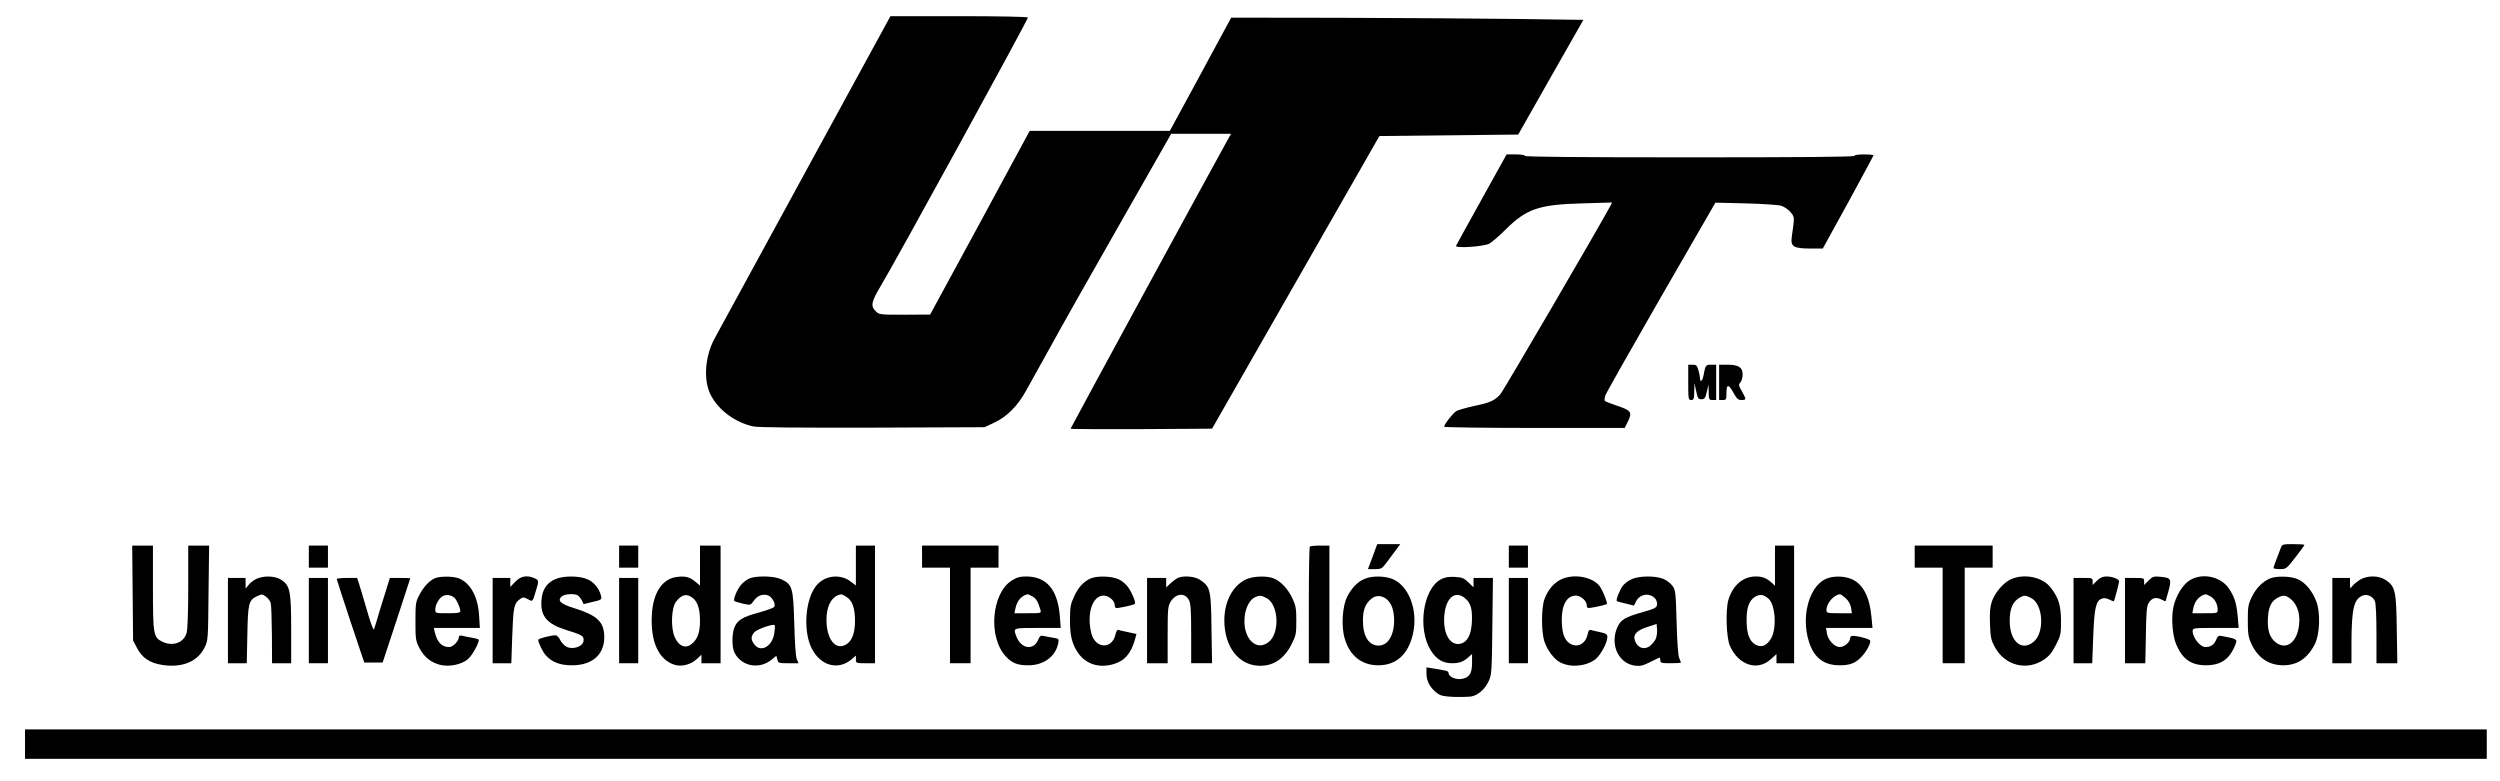 <?xml version="1.0" standalone="no"?>
<!DOCTYPE svg PUBLIC "-//W3C//DTD SVG 20010904//EN"
 "http://www.w3.org/TR/2001/REC-SVG-20010904/DTD/svg10.dtd">
<svg version="1.0" xmlns="http://www.w3.org/2000/svg"
 width="1700pt" height="531pt" viewBox="0 0 1700 531"
 preserveAspectRatio="xMidYMid meet">
<g transform="translate(0,531) scale(0.1,-0.1)"
fill="#000000" stroke="none">
<path d="M5470 4128 c-322 -589 -597 -1094 -612 -1122 -65 -122 -76 -283 -25
-382 53 -104 168 -188 291 -214 34 -7 308 -9 811 -8 l760 3 68 32 c85 40 157
113 213 214 23 41 99 178 169 304 69 127 282 503 473 838 l346 607 204 0 203
0 -29 -52 c-65 -115 -1062 -1948 -1062 -1953 0 -3 216 -4 481 -3 l481 3 569
995 569 995 472 5 472 5 221 390 222 390 -446 6 c-245 3 -784 7 -1197 8 l-752
1 -208 -385 -209 -385 -476 0 -477 0 -338 -625 -339 -624 -173 -1 c-173 0
-173 0 -199 26 -34 34 -27 64 37 171 103 171 1000 1808 1000 1824 0 5 -194 9
-467 9 l-468 0 -585 -1072z"/>
<path d="M10075 3954 c-93 -168 -172 -310 -174 -316 -6 -18 189 -5 226 15 18
10 67 52 110 95 143 142 226 171 522 179 l203 6 -12 -24 c-71 -133 -729 -1261
-749 -1282 -38 -41 -70 -56 -179 -78 -53 -12 -107 -27 -120 -35 -23 -15 -82
-90 -82 -106 0 -4 276 -8 614 -8 l614 0 23 46 c29 61 21 73 -75 105 -42 14
-79 29 -83 32 -3 4 -2 20 3 37 5 16 176 318 379 671 l370 641 205 -5 c113 -3
222 -10 242 -16 20 -6 49 -26 63 -43 29 -34 29 -32 9 -169 -9 -66 12 -79 126
-79 l85 0 173 314 c94 173 172 317 172 320 0 3 -29 6 -65 6 -37 0 -65 -4 -65
-10 0 -7 -380 -10 -1120 -10 -740 0 -1120 3 -1120 10 0 6 -27 10 -62 10 l-63
0 -170 -306z"/>
<path d="M11480 2710 c0 -113 1 -120 20 -120 18 0 20 7 21 58 l1 57 12 -55
c10 -48 14 -55 36 -55 21 0 26 7 36 50 l12 50 1 -52 c1 -50 3 -53 26 -53 l25
0 0 120 0 120 -34 0 c-37 0 -39 -3 -52 -72 -6 -38 -24 -53 -24 -20 0 9 -5 34
-11 55 -9 32 -14 37 -39 37 l-30 0 0 -120z"/>
<path d="M11690 2710 l0 -120 25 0 c23 0 25 3 25 50 0 61 15 59 50 -5 20 -37
30 -45 52 -45 34 0 34 4 3 59 -23 40 -24 46 -10 61 8 9 15 33 15 53 0 49 -28
67 -102 67 l-58 0 0 -120z"/>
<path d="M9334 1525 l-32 -85 47 0 c45 0 48 2 86 53 21 28 49 67 63 85 l24 32
-78 0 -79 0 -31 -85z"/>
<path d="M15509 1583 c-40 -104 -49 -129 -49 -135 0 -5 20 -8 43 -8 43 0 45 2
105 79 34 44 62 82 62 85 0 4 -34 6 -75 6 -73 0 -76 -1 -86 -27z"/>
<path d="M902 1277 l3 -323 26 -49 c35 -68 87 -104 175 -117 133 -20 238 23
285 119 24 47 24 54 27 371 l4 322 -71 0 -71 0 0 -277 c0 -164 -4 -294 -11
-316 -18 -67 -93 -95 -164 -61 -62 29 -65 48 -65 368 l0 286 -71 0 -70 0 3
-323z"/>
<path d="M2100 1525 l0 -75 65 0 65 0 0 75 0 75 -65 0 -65 0 0 -75z"/>
<path d="M4210 1525 l0 -75 65 0 65 0 0 75 0 75 -65 0 -65 0 0 -75z"/>
<path d="M4760 1464 l0 -136 -31 26 c-38 32 -67 40 -125 33 -98 -11 -162 -105
-171 -251 -12 -187 45 -314 156 -347 49 -14 109 2 150 40 l31 29 0 -29 0 -29
65 0 65 0 0 400 0 400 -70 0 -70 0 0 -136z m-46 -223 c31 -26 46 -76 46 -153
0 -82 -18 -129 -62 -161 -40 -29 -84 -9 -110 51 -28 62 -23 197 8 239 39 52
76 60 118 24z"/>
<path d="M5820 1464 l0 -135 -36 27 c-67 51 -166 43 -225 -19 -82 -85 -102
-313 -39 -437 60 -118 179 -150 270 -74 l30 26 0 -26 c0 -25 2 -26 65 -26 l65
0 0 400 0 400 -65 0 -65 0 0 -136z m-64 -213 c40 -25 58 -75 58 -166 0 -83
-23 -139 -65 -160 -70 -37 -129 41 -129 171 0 83 28 145 75 165 28 11 26 11
61 -10z"/>
<path d="M6270 1525 l0 -75 95 0 95 0 0 -325 0 -325 70 0 70 0 0 325 0 325 95
0 95 0 0 75 0 75 -260 0 -260 0 0 -75z"/>
<path d="M8907 1593 c-4 -3 -7 -183 -7 -400 l0 -393 70 0 70 0 0 400 0 400
-63 0 c-35 0 -67 -3 -70 -7z"/>
<path d="M10260 1525 l0 -75 65 0 65 0 0 75 0 75 -65 0 -65 0 0 -75z"/>
<path d="M12070 1463 l0 -136 -22 20 c-35 32 -63 43 -108 43 -88 0 -157 -60
-187 -159 -20 -69 -14 -257 10 -312 58 -132 187 -175 278 -92 l39 35 0 -31 0
-31 60 0 60 0 0 400 0 400 -65 0 -65 0 0 -137z m-43 -225 c46 -43 56 -202 16
-270 -28 -48 -64 -63 -103 -43 -42 22 -62 72 -63 160 -2 89 16 141 56 166 35
21 60 17 94 -13z"/>
<path d="M13020 1525 l0 -75 95 0 95 0 0 -325 0 -325 75 0 75 0 0 325 0 325
95 0 95 0 0 75 0 75 -265 0 -265 0 0 -75z"/>
<path d="M1742 1373 c-18 -9 -42 -27 -52 -41 l-20 -25 0 37 0 36 -60 0 -60 0
0 -290 0 -290 64 0 64 0 4 193 c4 214 9 236 66 263 33 15 36 15 60 -3 15 -11
30 -31 33 -44 4 -13 7 -111 8 -216 l1 -193 65 0 65 0 0 233 c0 262 -8 298 -72
337 -41 25 -119 26 -166 3z"/>
<path d="M2960 1379 c-38 -15 -79 -58 -108 -114 -25 -47 -27 -59 -27 -180 0
-122 2 -133 27 -182 33 -62 77 -97 141 -114 62 -15 144 1 189 39 30 25 81 119
73 133 -3 3 -24 9 -47 13 -24 4 -53 9 -65 13 -16 3 -23 1 -23 -10 0 -26 -40
-67 -66 -67 -50 0 -81 33 -98 103 l-6 27 156 0 157 0 -5 83 c-7 126 -57 220
-135 253 -37 16 -126 17 -163 3z m129 -133 c16 -13 41 -68 41 -91 0 -12 -15
-15 -85 -15 -85 0 -85 0 -85 26 0 33 27 80 54 92 23 11 53 6 75 -12z"/>
<path d="M3504 1354 l-34 -35 0 30 0 31 -60 0 -60 0 0 -290 0 -290 63 0 64 0
6 178 c7 199 12 228 49 255 24 18 27 18 57 3 35 -19 31 -22 56 59 20 66 19 70
-10 83 -51 23 -95 15 -131 -24z"/>
<path d="M3774 1371 c-58 -26 -87 -72 -92 -143 -8 -109 37 -162 175 -204 104
-32 115 -39 111 -73 -4 -37 -70 -60 -114 -40 -16 8 -36 29 -44 46 -8 18 -23
33 -32 33 -34 0 -118 -22 -118 -31 0 -20 32 -85 53 -107 43 -46 96 -66 177
-66 147 0 230 83 218 216 -9 87 -56 126 -205 173 -91 28 -115 51 -84 79 18 16
75 21 106 10 8 -4 22 -19 30 -34 l14 -28 57 14 c66 15 68 16 60 46 -12 46 -47
89 -89 108 -57 26 -167 26 -223 1z"/>
<path d="M5095 1376 c-17 -7 -43 -27 -57 -44 -27 -33 -54 -99 -44 -109 3 -3
29 -11 58 -18 52 -11 52 -11 73 19 25 36 62 50 99 37 26 -11 51 -54 42 -76 -2
-7 -50 -25 -105 -40 -112 -30 -146 -52 -167 -101 -18 -44 -18 -138 1 -173 48
-94 171 -115 254 -45 l30 25 7 -25 c6 -25 9 -26 75 -26 l69 0 -12 28 c-7 16
-14 116 -17 242 -7 245 -13 265 -86 300 -49 24 -172 27 -220 6z m170 -373
c-13 -88 -91 -132 -134 -77 -26 33 -26 55 -3 83 18 23 135 63 141 49 1 -5 0
-30 -4 -55z"/>
<path d="M6879 1362 c-137 -88 -161 -385 -40 -515 41 -45 79 -61 151 -61 106
-1 188 59 206 150 6 30 5 31 -38 38 -23 4 -52 9 -64 12 -16 4 -24 -1 -34 -26
-32 -76 -117 -63 -149 23 -22 58 -25 57 145 57 l157 0 -6 78 c-14 182 -89 271
-228 272 -44 0 -64 -6 -100 -28z m140 -107 c26 -13 40 -36 56 -92 6 -23 5 -23
-85 -23 l-92 0 7 33 c11 53 41 87 83 96 2 1 16 -6 31 -14z"/>
<path d="M7415 1376 c-47 -21 -84 -61 -112 -124 -23 -49 -27 -71 -27 -157 -1
-109 15 -172 61 -233 53 -70 140 -96 235 -68 75 21 120 74 146 168 l10 37 -56
12 c-31 6 -62 13 -68 16 -6 2 -14 -10 -18 -28 -21 -106 -138 -103 -165 5 -33
133 7 256 84 256 34 0 75 -34 75 -63 0 -9 3 -18 8 -21 8 -5 120 19 129 28 8 8
-15 67 -43 109 -15 23 -42 46 -67 58 -50 22 -147 25 -192 5z"/>
<path d="M8005 1378 c-11 -6 -32 -22 -47 -36 l-28 -26 0 32 0 32 -65 0 -65 0
0 -290 0 -290 70 0 70 0 0 193 c0 174 2 195 20 225 36 58 98 64 125 11 12 -22
15 -72 15 -229 l0 -200 71 0 71 0 -4 238 c-3 265 -8 282 -78 329 -36 25 -119
31 -155 11z"/>
<path d="M8475 1371 c-108 -49 -167 -188 -145 -344 24 -167 137 -264 281 -241
70 12 129 60 169 138 33 65 35 75 35 165 0 82 -4 104 -26 151 -29 63 -79 117
-126 136 -46 20 -140 17 -188 -5z m136 -127 c83 -42 94 -234 18 -298 -87 -73
-182 27 -165 173 7 61 34 112 68 129 32 15 44 14 79 -4z"/>
<path d="M9280 1374 c-49 -21 -87 -60 -118 -119 -34 -65 -43 -204 -18 -287 34
-118 117 -183 231 -182 111 1 189 64 225 183 50 160 -6 343 -122 400 -53 25
-146 28 -198 5z m153 -142 c31 -27 47 -76 47 -142 0 -101 -43 -170 -105 -170
-67 0 -108 64 -107 171 0 74 17 115 59 149 31 25 73 22 106 -8z"/>
<path d="M9797 1370 c-122 -67 -159 -338 -67 -484 38 -60 82 -86 143 -86 51 0
78 10 115 43 l22 20 0 -60 c0 -73 -18 -101 -72 -110 -41 -6 -88 16 -88 41 0
13 -11 16 -107 31 l-43 7 0 -45 c0 -49 26 -96 73 -131 22 -17 47 -22 113 -25
47 -1 100 0 119 3 47 9 94 51 119 106 19 42 21 66 24 373 l4 327 -66 0 -66 0
0 -32 0 -32 -35 34 c-30 29 -43 34 -92 37 -44 2 -67 -2 -96 -17z m170 -132
c35 -32 45 -71 42 -155 -4 -88 -30 -138 -76 -150 -65 -16 -113 52 -113 159 0
144 71 215 147 146z"/>
<path d="M10613 1369 c-48 -24 -87 -70 -110 -131 -23 -62 -23 -227 0 -293 20
-58 66 -119 106 -139 70 -37 175 -28 240 21 34 27 81 112 81 150 0 22 -6 25
-65 38 -16 3 -37 8 -46 11 -12 3 -18 -4 -23 -28 -14 -71 -77 -99 -129 -58 -32
25 -47 75 -47 157 0 102 36 163 96 163 33 0 74 -36 74 -66 0 -7 3 -15 8 -18 7
-4 120 19 128 27 7 7 -25 87 -47 119 -47 66 -180 90 -266 47z"/>
<path d="M11094 1371 c-23 -10 -50 -32 -61 -47 -21 -31 -46 -94 -39 -101 2 -3
29 -10 60 -17 l57 -14 15 30 c26 50 92 59 129 18 9 -10 15 -29 13 -42 -3 -20
-15 -27 -93 -49 -124 -35 -153 -52 -176 -102 -53 -117 4 -246 116 -263 38 -5
54 -2 102 22 32 16 61 30 65 32 5 2 8 -6 8 -17 0 -19 6 -21 70 -21 39 0 70 2
70 4 0 3 -5 17 -12 33 -7 17 -14 116 -17 243 -6 202 -7 217 -28 246 -13 18
-41 39 -63 48 -56 22 -164 21 -216 -3z m164 -408 c-7 -14 -25 -35 -40 -47 -35
-25 -77 -14 -96 27 -23 47 1 78 78 103 l65 21 3 -38 c2 -22 -3 -51 -10 -66z"/>
<path d="M12408 1370 c-109 -58 -160 -256 -108 -421 34 -111 101 -163 210
-163 72 0 109 15 151 61 33 35 62 91 56 107 -6 14 -114 39 -128 30 -5 -3 -9
-11 -9 -18 0 -23 -40 -56 -69 -56 -36 0 -80 46 -88 93 l-6 37 158 0 158 0 -7
75 c-12 133 -55 218 -128 254 -57 27 -139 27 -190 1z m142 -127 c20 -18 33
-41 37 -65 l6 -38 -87 0 c-83 0 -86 1 -86 23 0 44 50 103 92 106 4 1 21 -11
38 -26z"/>
<path d="M13674 1371 c-52 -24 -109 -91 -130 -153 -12 -37 -15 -75 -12 -151 3
-90 7 -109 33 -157 68 -126 216 -164 333 -86 36 24 55 48 82 100 33 65 35 75
35 165 -1 104 -16 155 -70 225 -55 72 -180 98 -271 57z m137 -127 c83 -42 94
-234 18 -298 -81 -68 -162 1 -163 139 -1 81 19 131 62 157 34 22 45 22 83 2z"/>
<path d="M14259 1361 l-29 -29 0 24 c0 23 -3 24 -65 24 l-65 0 0 -290 0 -290
63 0 64 0 7 181 c7 194 18 243 58 258 16 6 32 4 51 -6 16 -8 30 -13 31 -11 5
5 36 124 36 135 0 15 -46 33 -86 33 -26 0 -44 -8 -65 -29z"/>
<path d="M14610 1362 l-30 -30 0 24 c0 23 -3 24 -65 24 l-65 0 0 -290 0 -290
69 0 69 0 4 193 c2 160 6 197 20 219 21 32 49 40 84 22 15 -8 28 -13 30 -12 1
2 10 33 20 70 22 81 17 89 -55 96 -46 4 -53 2 -81 -26z"/>
<path d="M14895 1367 c-50 -28 -100 -108 -116 -186 -16 -76 -6 -197 21 -257
42 -97 101 -138 201 -138 88 0 144 31 183 104 15 28 25 57 23 64 -3 8 -23 17
-44 20 -21 4 -47 10 -59 12 -16 4 -24 -2 -34 -26 -14 -34 -37 -50 -73 -50 -36
0 -87 64 -87 109 0 20 5 21 156 21 l157 0 -6 73 c-9 94 -20 132 -57 190 -53
84 -177 114 -265 64z m134 -111 c30 -16 51 -53 51 -91 0 -25 -1 -25 -86 -25
l-86 0 6 32 c10 52 42 88 84 97 2 1 15 -5 31 -13z"/>
<path d="M15435 1376 c-51 -22 -93 -65 -122 -124 -25 -51 -28 -68 -28 -162 0
-88 4 -113 23 -155 45 -98 118 -148 217 -149 96 0 166 46 216 144 34 66 39
214 10 290 -27 71 -74 128 -125 151 -48 22 -147 24 -191 5z m139 -137 c53 -42
74 -119 55 -207 -21 -102 -92 -142 -158 -87 -39 34 -54 82 -49 166 4 74 24
113 69 136 34 18 52 16 83 -8z"/>
<path d="M16050 1369 c-19 -11 -43 -31 -52 -42 -17 -22 -18 -22 -18 16 l0 37
-60 0 -60 0 0 -290 0 -290 65 0 65 0 0 138 c1 235 16 299 78 323 29 11 67 -6
81 -38 7 -15 11 -99 11 -223 l0 -200 71 0 71 0 -4 233 c-3 260 -10 290 -77
334 -45 30 -122 31 -171 2z"/>
<path d="M2100 1090 l0 -290 65 0 65 0 0 290 0 290 -65 0 -65 0 0 -290z"/>
<path d="M2290 1372 c0 -4 42 -133 93 -287 l94 -280 62 0 63 0 94 285 c51 157
94 286 94 288 0 1 -31 2 -70 2 l-69 0 -41 -132 c-23 -73 -46 -149 -51 -168 -6
-19 -13 -42 -16 -50 -2 -8 -17 28 -33 80 -15 52 -39 134 -54 183 l-27 87 -70
0 c-38 0 -69 -3 -69 -8z"/>
<path d="M4210 1090 l0 -290 65 0 65 0 0 290 0 290 -65 0 -65 0 0 -290z"/>
<path d="M10260 1090 l0 -290 65 0 65 0 0 290 0 290 -65 0 -65 0 0 -290z"/>
<path d="M170 250 l0 -100 8370 0 8370 0 0 100 0 100 -8370 0 -8370 0 0 -100z"/>
</g>
</svg>
